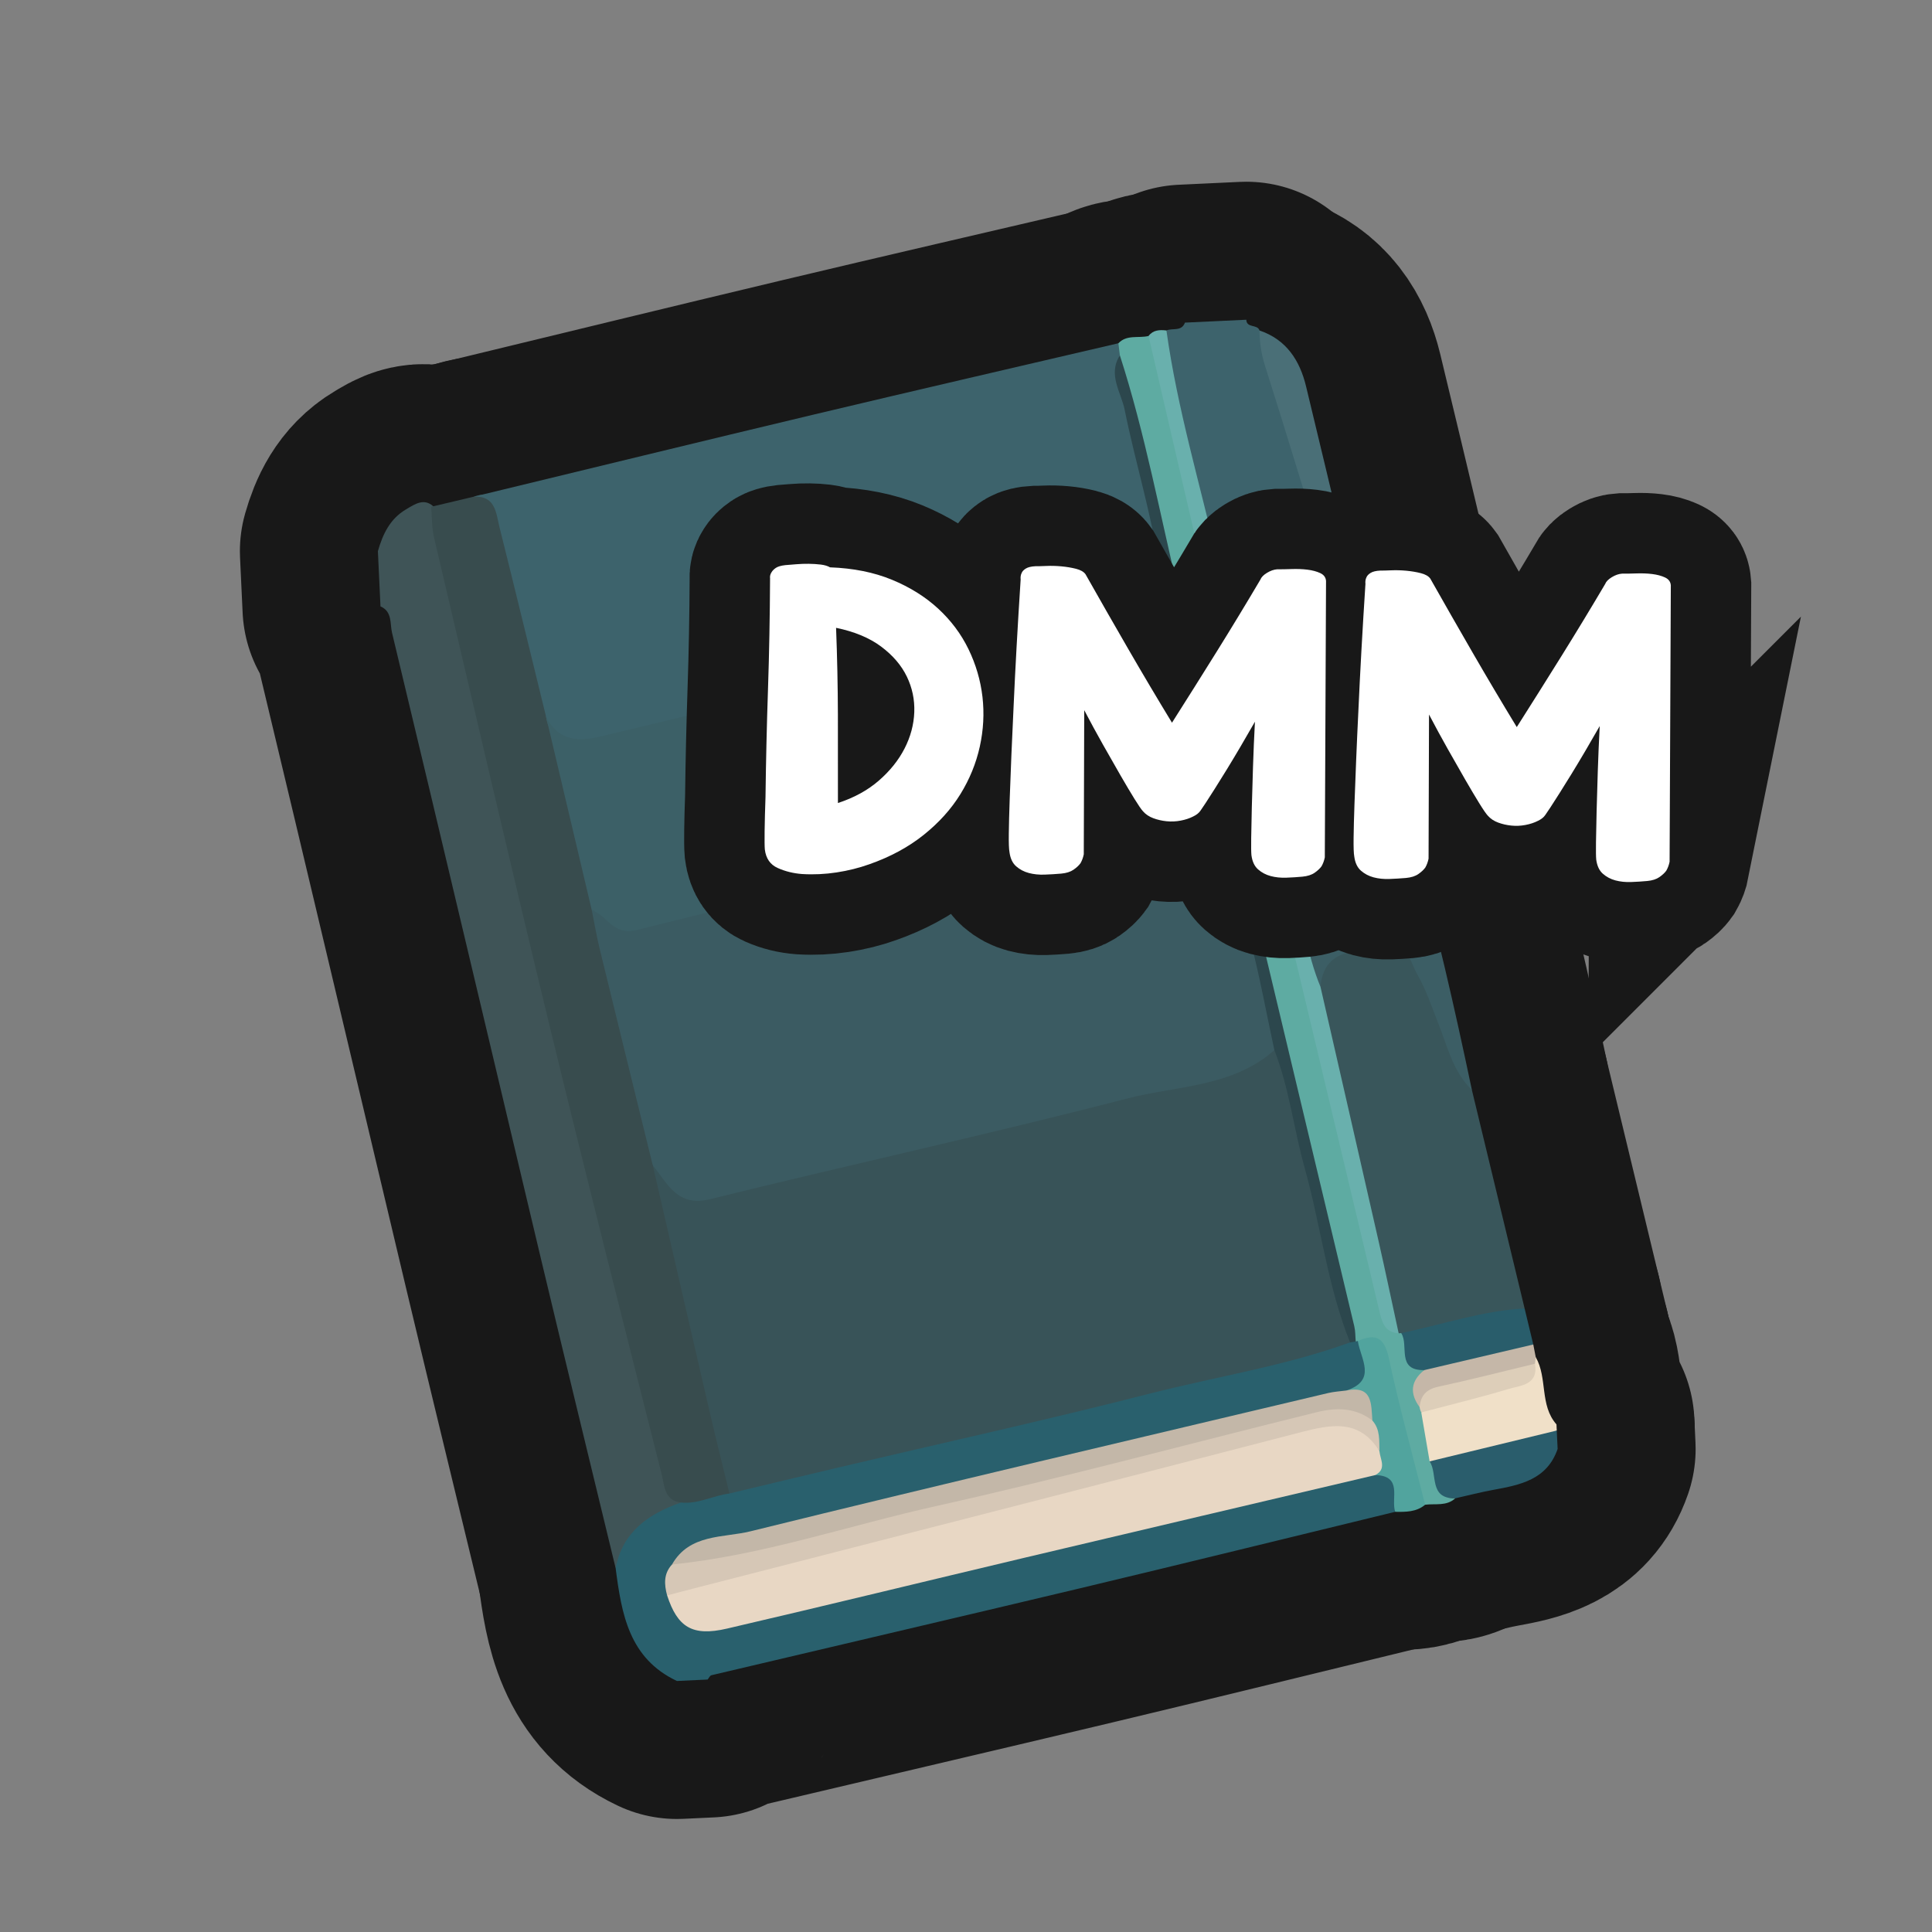 <?xml version="1.0" encoding="UTF-8"?>
<svg id="Layer_1" data-name="Layer 1" xmlns="http://www.w3.org/2000/svg" width="280" height="280" xmlns:xlink="http://www.w3.org/1999/xlink" viewBox="0 0 280 280">
  <rect x="0" y="0" width="280" height="280" fill="#808080" stroke="none"/>
  <a xlink:href="https://www.notion.so/dmmnotes/Dynamic-maturational-model-77167cb5f5ff412e92bc4ecd67b83109?pvs=4">
    <g>
      <g>
        <g>
          <path d="M202.204,219.103c-15.205,3.694-30.399,7.439-45.619,11.07-17.815,4.25-35.655,8.398-53.478,12.614-.221.052-.371.409-.554.624-1.482.07-2.964.139-4.446.209-6.961-3.274-8.029-9.751-8.884-16.345.197-5.875,2.026-7.845,9.593-10.351,2.319-.545,4.605-1.23,6.945-1.698,29.614-7.348,59.312-14.333,89.04-21.203.496-.114.993-.116,1.491-.018.226.104.452.214.68.318,3.128,4.832,2.756,6.197-2.242,8.249-26.643,6.726-53.464,12.718-80.14,19.307-5.367,1.326-11.223,1.363-15.836,5.085-.765,1.425-1.072,2.922-.696,4.526,1.972,3.975,5.309,3.601,8.793,2.792,13.528-3.142,27.03-6.393,40.549-9.576,15.963-3.759,31.898-7.636,47.866-11.375,1.441-.337,2.882-.663,4.387-.531,3.801.908,4.061,3.249,2.55,6.303Z" fill="none" stroke="#181818" stroke-linecap="round" stroke-linejoin="round" stroke-width="40"/>
          <path d="M98.685,217.753c-4.686,1.651-8.452,4.216-9.461,9.522-3.633-15.036-7.307-30.061-10.889-45.109-7.179-30.158-14.288-60.334-21.523-90.478-.305-1.272.065-3.07-1.67-3.801-.125-2.668-.251-5.336-.376-8.004.697-2.445,1.746-4.674,4.033-6.033,1.371-.815,2.799-1.859,4.302-.167,5.03,19.354,9.353,38.88,14.081,58.307,6.516,26.774,12.264,53.737,19.712,80.284.521,1.859,1.448,3.572,1.793,5.479Z" fill="none" stroke="#181818" stroke-linecap="round" stroke-linejoin="round" stroke-width="40"/>
          <path d="M169.046,47.894c.889-.395,2.196.2,2.685-1.138l8.892-.418c.039,1.256,1.624.611,1.915,1.558,2.368,4.312,3.336,9.126,4.814,13.744,4.894,15.297,9.024,30.828,13.971,46.11,1.589,4.889,2.91,9.841,3.511,14.961-2.758.41-2.895-1.901-3.543-3.537-2.87-7.246-5.179-14.702-8.137-21.917-.614-1.497-1.303-2.959-1.97-4.432-1.295-2.862-3.201-3.884-6.364-2.932-2.06.62-4.101,1.734-6.41,1.254-2.73-3.075-2.448-7.141-3.395-10.762-2.341-8.949-4.388-17.976-6.398-27.009-.421-1.893-.909-3.748.429-5.483Z" fill="none" stroke="#181818" stroke-linecap="round" stroke-linejoin="round" stroke-width="40"/>
          <path d="M222.572,196.689c1.734,3.022.537,6.949,3.004,9.745l.042.889c-5.623,3.776-11.988,4.637-18.552,4.726-1.541-2.117-2.024-4.487-1.686-7.053,3.072-3.517,7.752-2.966,11.604-4.525,1.732-.701,3.803-.705,4.62-2.845.233-.406.558-.717.969-.937Z" fill="none" stroke="#181818" stroke-linecap="round" stroke-linejoin="round" stroke-width="40"/>
          <path d="M207.193,211.792c6.142-1.49,12.283-2.979,18.425-4.469l.125,2.668c-1.534,4.449-5.393,5.215-9.317,5.93-1.855.338-3.684.816-5.524,1.23-3.877-.058-4.459-.899-3.709-5.36Z" fill="none" stroke="#181818" stroke-linecap="round" stroke-linejoin="round" stroke-width="40"/>
          <path d="M213.318,157.97c2.546,10.552,5.093,21.104,7.639,31.655-5.612,2.668-11.662,3.488-17.74,4.199-.495-.166-.889-.465-1.19-.889-3.227-9.519-4.999-19.407-7.226-29.173-1.54-6.752-3.658-13.382-4.485-20.293,1.048-5.133,2.779-6.422,8.807-7.464,4.416-.763,6.04,2.068,7.604,5.189,2.702,5.392,4.042,11.322,6.592,16.776Z" fill="none" stroke="#181818" stroke-linecap="round" stroke-linejoin="round" stroke-width="40"/>
          <path d="M213.318,157.97c-2.769-2.693-3.56-6.376-4.918-9.78-.93-2.331-1.722-4.753-2.962-6.913-1.132-1.971-1.538-5.228-5.173-4.236-3.628.99-8.413.299-8.888,5.986-2.323-.246-1.982-2.242-2.359-3.697-3.745-14.46-6.777-29.09-10.368-43.587-.397-1.604-.773-3.195.44-4.641,2.325-2.445,5.687-2.091,8.545-3.06,2.191-.742,3.012,1.366,3.827,2.905,4.845,9.15,7.408,19.198,11.215,28.759.504,1.265.623,2.576,2.158,3.007,3.341,11.629,5.988,23.425,8.485,35.258Z" fill="none" stroke="#181818" stroke-linecap="round" stroke-linejoin="round" stroke-width="40"/>
          <path d="M201.322,107.751c-4.327-7.294-5.851-15.583-8.329-23.531-3.233-10.372-6.337-20.785-9.635-31.136-.553-1.736-.809-3.417-.821-5.188,3.91,1.32,5.845,4.357,6.75,8.108,4.017,16.65,7.968,33.316,11.924,49.98.134.565.078,1.176.11,1.766Z" fill="none" stroke="#181818" stroke-linecap="round" stroke-linejoin="round" stroke-width="40"/>
          <path d="M203.073,193.205c5.953-1.234,11.752-3.242,17.884-3.578.419,1.742.839,3.485,1.258,5.229-4.578,3.922-10.464,3.436-15.834,4.707-3.94-.641-4.722-2.929-3.309-6.357Z" fill="none" stroke="#181818" stroke-linecap="round" stroke-linejoin="round" stroke-width="40"/>
          <path d="M206.414,198.566c5.267-1.237,10.534-2.474,15.802-3.711.118.612.236,1.224.355,1.835-.036.317-.073.634-.11.951-2.502,2.661-6.11,2.393-9.216,3.433-2.58.864-5.416,1.029-7.582,2.959-2.83-2.246-2.413-4.046.752-5.466Z" fill="none" stroke="#181818" stroke-linecap="round" stroke-linejoin="round" stroke-width="40"/>
          <path d="M206.414,198.566c-1.965,1.571-2.144,3.366-.673,5.368.272.102.398.249.378.442-.022.212-.068.32-.139.323.404,2.364.807,4.728,1.212,7.092,1.218,1.801-.182,5.415,3.712,5.359-1.273,1.173-2.885.736-4.363.927-1.824-.695-1.983-2.375-2.333-3.942-1.088-4.863-2.568-9.634-3.438-14.545-.437-2.469-1.493-4.381-3.986-5.245l-.302.074c-2.929-3.987-3.199-8.874-4.259-13.418-5.71-24.49-11.637-48.927-17.42-73.399-4.388-18.568-8.827-37.123-13.278-55.678-.122-.805.072-1.529.561-2.175,1.228-1.298,2.915-.697,4.37-1.057,1.694,1.112,1.771,2.987,2.173,4.687,10.661,45.163,21.501,90.284,32.076,135.467.373,1.596.856,3.137,1.997,4.381,0,0,.369-.022.37-.022,1.167,1.755-.765,5.441,3.342,5.362Z" fill="none" stroke="#181818" stroke-linecap="round" stroke-linejoin="round" stroke-width="40"/>
          <path d="M196.784,194.345c2.589-1.132,3.849-.537,4.499,2.491,1.53,7.129,3.479,14.167,5.258,21.242-1.275,1.066-2.806,1.05-4.338,1.026-.657-1.94,1.151-5.214-2.882-5.326-.355-1.263.056-2.609-.426-3.86-.159-1.366-.327-2.729-.809-4.031-.113-2.048-1.569-3.183-2.955-4.366,4.471-1.489,2.062-4.562,1.652-7.176Z" fill="none" stroke="#181818" stroke-linecap="round" stroke-linejoin="round" stroke-width="40"/>
          <path d="M195.658,194.553c-9.413,3.417-19.319,4.934-28.975,7.407-14.961,3.833-30.053,7.153-45.088,10.7-5.296,1.249-10.585,2.526-15.878,3.79-1.745-1.199-2.194-3.092-2.624-4.977-2.864-12.566-5.941-25.082-8.837-37.641-.364-1.58-.877-3.175.062-4.743.533-.419,1.219-.473,1.57.026,3.019,4.288,7.036,3.327,11.168,2.313,23.133-5.675,46.316-11.14,69.527-16.481,2.92-.672,5.026-3.166,8.15-3.06,2.751,2.895,2.607,6.814,3.424,10.318,2.514,10.778,5.441,21.463,7.499,32.347Z" fill="none" stroke="#181818" stroke-linecap="round" stroke-linejoin="round" stroke-width="40"/>
          <path d="M94.61,168.911c2.768,12.002,5.525,24.007,8.31,36.005.895,3.854,1.863,7.692,2.798,11.536-2.371.293-4.558,1.575-7.033,1.301-2.427-.281-2.381-2.46-2.772-4.007-5.521-21.814-11.058-43.625-16.363-65.491-5.685-23.432-11.143-46.92-16.655-70.394-.334-1.424-.278-2.941-.403-4.414,2.051-.486,4.103-.972,6.154-1.458,3.793-1.352,4.181,1.661,4.834,3.965,2.569,9.072,4.504,18.302,6.699,27.467,2.226,9.421,4.323,18.873,6.697,28.26,2.305,10.11,4.754,20.186,7.171,30.269.545,2.273,1.428,4.558.563,6.962Z" fill="none" stroke="#181818" stroke-linecap="round" stroke-linejoin="round" stroke-width="40"/>
          <path d="M199.919,210.315c.109,1.208,1.087,2.568-.6,3.463-16.882,3.976-33.77,7.936-50.648,11.937-14.446,3.425-28.867,6.955-43.328,10.317-4.995,1.161-7.151-.19-8.659-4.815,1.322-1.598,3.225-1.99,5.091-2.499,28.872-7.879,58.008-14.733,86.941-22.372.717-.189,1.45-.307,2.181-.436,5.879-1.04,6.25-.86,9.023,4.405Z" fill="none" stroke="#181818" stroke-linecap="round" stroke-linejoin="round" stroke-width="40"/>
          <path d="M199.919,210.315c-2.905-4.705-6.985-3.889-11.421-2.736-29.31,7.613-58.652,15.105-87.983,22.638-1.279.328-2.555.666-3.832 1-.432-1.601-.521-3.147.711-4.483,6.765-2.636,13.915-3.844,20.923-5.558,23.66-5.789,47.365-11.392,71.024-17.183,3.44-.842,7.028-2.063,9.556,1.886,1.153,1.292.973,2.891,1.022,4.437Z" fill="none" stroke="#181818" stroke-linecap="round" stroke-linejoin="round" stroke-width="40"/>
          <path d="M198.897,205.878c-2.445-1.902-5.249-1.904-8.02-1.221-18.405,4.537-36.714,9.497-55.211,13.615-12.75,2.839-25.185,7.155-38.272,8.461,2.546-4.477,7.456-3.839,11.363-4.803,27.863-6.87,55.808-13.41,83.731-20.041.861-.204,1.76-.249,2.642-.369,3.833-.774,3.576,1.985,3.767,4.357Z" fill="none" stroke="#181818" stroke-linecap="round" stroke-linejoin="round" stroke-width="40"/>
          <path d="M195.658,194.553c-3.276-8.177-4.24-16.956-6.597-25.373-1.577-5.63-2.219-11.501-4.37-16.984-1.694-1.46-2.042-3.51-2.473-5.543-2.541-11.988-5.512-23.876-8.345-35.796-2.355-9.418-4.29-18.935-6.716-28.337-2.076-8.772-4.273-17.515-6.144-26.332-.34-1.6-1.7-3.846,1.288-4.685,3.673,11.377,5.821,23.135,8.616,34.729,8.513,35.311,16.922,70.647,25.356,105.978.17.712.144,1.472.21,2.209-.274.051-.548.096-.824.134Z" fill="none" stroke="#181818" stroke-linecap="round" stroke-linejoin="round" stroke-width="40"/>
          <path d="M162.301,51.503c-1.781,2.783.181,5.351.692,7.883,1.565,7.748,3.955,15.321,5.085,23.173.982,4.964.616,5.825-4.417,7.128-12.455,3.225-25.021,6.005-37.527,9.029-12.217,2.955-24.449,5.857-36.703,8.665-1.298.297-2.587.621-3.921.728-3.337.267-5.826-.681-6.412-4.409-2.228-9.095-4.429-18.196-6.704-27.279-.509-2.031-.547-4.618-3.751-4.434,16.487-3.987,32.961-8.017,49.46-11.946,14.647-3.489,29.32-6.867,43.982-10.294.072.585.144,1.17.216,1.755Z" fill="none" stroke="#181818" stroke-linecap="round" stroke-linejoin="round" stroke-width="40"/>
          <path d="M202.702,193.226c-2.145-.131-2.458-1.805-2.839-3.399-2.969-12.436-5.929-24.873-8.893-37.31-5.043-21.156-10.113-42.306-15.12-63.471-3.18-13.441-6.266-26.903-9.394-40.356.674-.884,1.613-.907,2.592-.797,1.583,11.369,4.895,22.356,7.452,33.509.746,3.254.932,6.68,2.59,9.698,2.813,12.348,5.536,24.717,8.482,37.032,1.191,4.98,1.825,10.113,3.805,14.894,2.81,12.293,5.634,24.583,8.425,36.881,1.006,4.431,1.936,8.879,2.901,13.319Z" fill="none" stroke="#181818" stroke-linecap="round" stroke-linejoin="round" stroke-width="40"/>
          <path d="M205.98,204.7c-.124-.242-.204-.497-.238-.766.152-1.655.928-2.577,2.676-2.954,4.703-1.013,9.365-2.213,14.044-3.339.518,3.099-2.068,3.132-3.855,3.668-4.173,1.251-8.414,2.275-12.627,3.391Z" fill="none" stroke="#181818" stroke-linecap="round" stroke-linejoin="round" stroke-width="40"/>
          <path d="M174.759,110.76c3.012,8.286,4.215,17.031,6.444,25.518,1.379,5.249,2.34,10.609,3.489,15.919-6.099,5.38-14.14,5.142-21.35,7.01-20.054,5.197-40.308,9.613-60.422,14.584-4.809,1.189-6.131-2.27-8.31-4.88-2.574-10.482-5.159-20.962-7.712-31.449-.448-1.839-.761-3.711-1.136-5.568,10.574,3.205,20.072-2.086,29.881-4.138,15.947-3.336,31.725-7.507,47.62-11.129,4.386-.999,8.575-2.119,11.496-5.867Z" fill="none" stroke="#181818" stroke-linecap="round" stroke-linejoin="round" stroke-width="40"/>
          <path d="M174.759,110.76c-.738,3.608-2.913,5.051-6.591,5.896-25.331,5.816-50.619,11.832-75.838,18.115-3.582.893-4.309-2.155-6.568-2.877-2.221-9.398-4.442-18.795-6.663-28.193,1.581,3.599,4.603,3.831,7.792,3.07,17.548-4.188,35.072-8.474,52.609-12.704,8.125-1.96,16.23-4.025,24.409-5.73,3.496-.729,4.845-2.357,4.17-5.778,3.032,9.209,4.88,18.699,6.681,28.2Z" fill="none" stroke="#181818" stroke-linecap="round" stroke-linejoin="round" stroke-width="40"/>
        </g>
        <g>
          <path d="M202.204,219.103c-15.205,3.694-30.399,7.439-45.619,11.07-17.815,4.25-35.655,8.398-53.478,12.614-.221.052-.371.409-.554.624-1.482.07-2.964.139-4.446.209-6.961-3.274-8.029-9.751-8.884-16.345.197-5.875,2.026-7.845,9.593-10.351,2.319-.545,4.605-1.23,6.945-1.698,29.614-7.348,59.312-14.333,89.04-21.203.496-.114.993-.116,1.491-.018.226.104.452.214.68.318,3.128,4.832,2.756,6.197-2.242,8.249-26.643,6.726-53.464,12.718-80.14,19.307-5.367,1.326-11.223,1.363-15.836,5.085-.765,1.425-1.072,2.922-.696,4.526,1.972,3.975,5.309,3.601,8.793,2.792,13.528-3.142,27.03-6.393,40.549-9.576,15.963-3.759,31.898-7.636,47.866-11.375,1.441-.337,2.882-.663,4.387-.531,3.801.908,4.061,3.249,2.55,6.303Z" fill="#29606d" stroke-width="0"/>
          <path d="M98.685,217.753c-4.686,1.651-8.452,4.216-9.461,9.522-3.633-15.036-7.307-30.061-10.889-45.109-7.179-30.158-14.288-60.334-21.523-90.478-.305-1.272.065-3.07-1.67-3.801-.125-2.668-.251-5.336-.376-8.004.697-2.445,1.746-4.674,4.033-6.033,1.371-.815,2.799-1.859,4.302-.167,5.03,19.354,9.353,38.88,14.081,58.307,6.516,26.774,12.264,53.737,19.712,80.284.521,1.859,1.448,3.572,1.793,5.479Z" fill="#3f5457" stroke-width="0"/>
          <path d="M169.046,47.894c.889-.395,2.196.2,2.685-1.138l8.892-.418c.039,1.256,1.624.611,1.915,1.558,2.368,4.312,3.336,9.126,4.814,13.744,4.894,15.297,9.024,30.828,13.971,46.11,1.589,4.889,2.91,9.841,3.511,14.961-2.758.41-2.895-1.901-3.543-3.537-2.87-7.246-5.179-14.702-8.137-21.917-.614-1.497-1.303-2.959-1.97-4.432-1.295-2.862-3.201-3.884-6.364-2.932-2.06.62-4.101,1.734-6.41,1.254-2.73-3.075-2.448-7.141-3.395-10.762-2.341-8.949-4.388-17.976-6.398-27.009-.421-1.893-.909-3.748.429-5.483Z" fill="#3d636c" stroke-width="0"/>
          <path d="M222.572,196.689c1.734,3.022.537,6.949,3.004,9.745l.042.889c-5.623,3.776-11.988,4.637-18.552,4.726-1.541-2.117-2.024-4.487-1.686-7.053,3.072-3.517,7.752-2.966,11.604-4.525,1.732-.701,3.803-.705,4.62-2.845.233-.406.558-.717.969-.937Z" fill="#f0e0c8" stroke-width="0"/>
          <path d="M207.193,211.792c6.142-1.49,12.283-2.979,18.425-4.469l.125,2.668c-1.534,4.449-5.393,5.215-9.317,5.93-1.855.338-3.684.816-5.524,1.23-3.877-.058-4.459-.899-3.709-5.36Z" fill="#2a5d6c" stroke-width="0"/>
          <path d="M213.318,157.97c2.546,10.552,5.093,21.104,7.639,31.655-5.612,2.668-11.662,3.488-17.74,4.199-.495-.166-.889-.465-1.19-.889-3.227-9.519-4.999-19.407-7.226-29.173-1.54-6.752-3.658-13.382-4.485-20.293,1.048-5.133,2.779-6.422,8.807-7.464,4.416-.763,6.04,2.068,7.604,5.189,2.702,5.392,4.042,11.322,6.592,16.776Z" fill="#39565b" stroke-width="0"/>
          <path d="M213.318,157.97c-2.769-2.693-3.56-6.376-4.918-9.78-.93-2.331-1.722-4.753-2.962-6.913-1.132-1.971-1.538-5.228-5.173-4.236-3.628.99-8.413.299-8.888,5.986-2.323-.246-1.982-2.242-2.359-3.697-3.745-14.46-6.777-29.09-10.368-43.587-.397-1.604-.773-3.195.44-4.641,2.325-2.445,5.687-2.091,8.545-3.06,2.191-.742,3.012,1.366,3.827,2.905,4.845,9.15,7.408,19.198,11.215,28.759.504,1.265.623,2.576,2.158,3.007,3.341,11.629,5.988,23.425,8.485,35.258Z" fill="#3c5e65" stroke-width="0"/>
          <path d="M201.322,107.751c-4.327-7.294-5.851-15.583-8.329-23.531-3.233-10.372-6.337-20.785-9.635-31.136-.553-1.736-.809-3.417-.821-5.188,3.91,1.32,5.845,4.357,6.75,8.108,4.017,16.65,7.968,33.316,11.924,49.98.134.565.078,1.176.11,1.766Z" fill="#4a6f77" stroke-width="0"/>
          <path d="M203.073,193.205c5.953-1.234,11.752-3.242,17.884-3.578.419,1.742.839,3.485,1.258,5.229-4.578,3.922-10.464,3.436-15.834,4.707-3.94-.641-4.722-2.929-3.309-6.357Z" fill="#295d6b" stroke-width="0"/>
          <path d="M206.414,198.566c5.267-1.237,10.534-2.474,15.802-3.711.118.612.236,1.224.355,1.835-.036.317-.073.634-.11.951-2.502,2.661-6.11,2.393-9.216,3.433-2.58.864-5.416,1.029-7.582,2.959-2.83-2.246-2.413-4.046.752-5.466Z" fill="#c5b7a8" stroke-width="0"/>
          <path d="M206.414,198.566c-1.965,1.571-2.144,3.366-.673,5.368.272.102.398.249.378.442-.022.212-.068.32-.139.323.404,2.364.807,4.728,1.212,7.092,1.218,1.801-.182,5.415,3.712,5.359-1.273,1.173-2.885.736-4.363.927-1.824-.695-1.983-2.375-2.333-3.942-1.088-4.863-2.568-9.634-3.438-14.545-.437-2.469-1.493-4.381-3.986-5.245l-.302.074c-2.929-3.987-3.199-8.874-4.259-13.418-5.71-24.49-11.637-48.927-17.42-73.399-4.388-18.568-8.827-37.123-13.278-55.678-.122-.805.072-1.529.561-2.175,1.228-1.298,2.915-.697,4.37-1.057,1.694,1.112,1.771,2.987,2.173,4.687,10.661,45.163,21.501,90.284,32.076,135.467.373,1.596.856,3.137,1.997,4.381,0,0,.369-.022.37-.022,1.167,1.755-.765,5.441,3.342,5.362Z" fill="#5eaba2" stroke-width="0"/>
          <path d="M196.784,194.345c2.589-1.132,3.849-.537,4.499,2.491,1.53,7.129,3.479,14.167,5.258,21.242-1.275,1.066-2.806,1.05-4.338,1.026-.657-1.94,1.151-5.214-2.882-5.326-.355-1.263.056-2.609-.426-3.86-.159-1.366-.327-2.729-.809-4.031-.113-2.048-1.569-3.183-2.955-4.366,4.471-1.489,2.062-4.562,1.652-7.176Z" fill="#51a49e" stroke-width="0"/>
          <path d="M195.658,194.553c-9.413,3.417-19.319,4.934-28.975,7.407-14.961,3.833-30.053,7.153-45.088,10.7-5.296,1.249-10.585,2.526-15.878,3.79-1.745-1.199-2.194-3.092-2.624-4.977-2.864-12.566-5.941-25.082-8.837-37.641-.364-1.58-.877-3.175.062-4.743.533-.419,1.219-.473,1.57.026,3.019,4.288,7.036,3.327,11.168,2.313,23.133-5.675,46.316-11.14,69.527-16.481,2.92-.672,5.026-3.166,8.15-3.06,2.751,2.895,2.607,6.814,3.424,10.318,2.514,10.778,5.441,21.463,7.499,32.347Z" fill="#385358" stroke-width="0"/>
          <path d="M94.61,168.911c2.768,12.002,5.525,24.007,8.31,36.005.895,3.854,1.863,7.692,2.798,11.536-2.371.293-4.558,1.575-7.033,1.301-2.427-.281-2.381-2.46-2.772-4.007-5.521-21.814-11.058-43.625-16.363-65.491-5.685-23.432-11.143-46.92-16.655-70.394-.334-1.424-.278-2.941-.403-4.414,2.051-.486,4.103-.972,6.154-1.458,3.793-1.352,4.181,1.661,4.834,3.965,2.569,9.072,4.504,18.302,6.699,27.467,2.226,9.421,4.323,18.873,6.697,28.26,2.305,10.11,4.754,20.186,7.171,30.269.545,2.273,1.428,4.558.563,6.962Z" fill="#384c4e" stroke-width="0"/>
          <path d="M199.919,210.315c.109,1.208,1.087,2.568-.6,3.463-16.882,3.976-33.77,7.936-50.648,11.937-14.446,3.425-28.867,6.955-43.328,10.317-4.995,1.161-7.151-.19-8.659-4.815,1.322-1.598,3.225-1.99,5.091-2.499,28.872-7.879,58.008-14.733,86.941-22.372.717-.189,1.45-.307,2.181-.436,5.879-1.04,6.25-.86,9.023,4.405Z" fill="#e8d7c4" stroke-width="0"/>
          <path d="M199.919,210.315c-2.905-4.705-6.985-3.889-11.421-2.736-29.31,7.613-58.652,15.105-87.983,22.638-1.279.328-2.555.666-3.832 1-.432-1.601-.521-3.147.711-4.483,6.765-2.636,13.915-3.844,20.923-5.558,23.66-5.789,47.365-11.392,71.024-17.183,3.44-.842,7.028-2.063,9.556,1.886,1.153,1.292.973,2.891,1.022,4.437Z" fill="#d6c7b6" stroke-width="0"/>
          <path d="M198.897,205.878c-2.445-1.902-5.249-1.904-8.02-1.221-18.405,4.537-36.714,9.497-55.211,13.615-12.75,2.839-25.185,7.155-38.272,8.461,2.546-4.477,7.456-3.839,11.363-4.803,27.863-6.87,55.808-13.41,83.731-20.041.861-.204,1.76-.249,2.642-.369,3.833-.774,3.576,1.985,3.767,4.357Z" fill="#c3b7a8" stroke-width="0"/>
          <path d="M195.658,194.553c-3.276-8.177-4.24-16.956-6.597-25.373-1.577-5.63-2.219-11.501-4.37-16.984-1.694-1.46-2.042-3.51-2.473-5.543-2.541-11.988-5.512-23.876-8.345-35.796-2.355-9.418-4.29-18.935-6.716-28.337-2.076-8.772-4.273-17.515-6.144-26.332-.34-1.6-1.7-3.846,1.288-4.685,3.673,11.377,5.821,23.135,8.616,34.729,8.513,35.311,16.922,70.647,25.356,105.978.17.712.144,1.472.21,2.209-.274.051-.548.096-.824.134Z" fill="#2c474d" stroke-width="0"/>
          <path d="M162.301,51.503c-1.781,2.783.181,5.351.692,7.883,1.565,7.748,3.955,15.321,5.085,23.173.982,4.964.616,5.825-4.417,7.128-12.455,3.225-25.021,6.005-37.527,9.029-12.217,2.955-24.449,5.857-36.703,8.665-1.298.297-2.587.621-3.921.728-3.337.267-5.826-.681-6.412-4.409-2.228-9.095-4.429-18.196-6.704-27.279-.509-2.031-.547-4.618-3.751-4.434,16.487-3.987,32.961-8.017,49.46-11.946,14.647-3.489,29.32-6.867,43.982-10.294.072.585.144,1.17.216,1.755Z" fill="#3d636c" stroke-width="0"/>
          <path d="M202.702,193.226c-2.145-.131-2.458-1.805-2.839-3.399-2.969-12.436-5.929-24.873-8.893-37.31-5.043-21.156-10.113-42.306-15.12-63.471-3.18-13.441-6.266-26.903-9.394-40.356.674-.884,1.613-.907,2.592-.797,1.583,11.369,4.895,22.356,7.452,33.509.746,3.254.932,6.68,2.59,9.698,2.813,12.348,5.536,24.717,8.482,37.032,1.191,4.98,1.825,10.113,3.805,14.894,2.81,12.293,5.634,24.583,8.425,36.881,1.006,4.431,1.936,8.879,2.901,13.319Z" fill="#69b0ad" stroke-width="0"/>
          <path d="M205.98,204.7c-.124-.242-.204-.497-.238-.766.152-1.655.928-2.577,2.676-2.954,4.703-1.013,9.365-2.213,14.044-3.339.518,3.099-2.068,3.132-3.855,3.668-4.173,1.251-8.414,2.275-12.627,3.391Z" fill="#ddceb9" stroke-width="0"/>
          <path d="M174.759,110.76c3.012,8.286,4.215,17.031,6.444,25.518,1.379,5.249,2.34,10.609,3.489,15.919-6.099,5.38-14.14,5.142-21.35,7.01-20.054,5.197-40.308,9.613-60.422,14.584-4.809,1.189-6.131-2.27-8.31-4.88-2.574-10.482-5.159-20.962-7.712-31.449-.448-1.839-.761-3.711-1.136-5.568,10.574,3.205,20.072-2.086,29.881-4.138,15.947-3.336,31.725-7.507,47.62-11.129,4.386-.999,8.575-2.119,11.496-5.867Z" fill="#3b5b62" stroke-width="0"/>
          <path d="M174.759,110.76c-.738,3.608-2.913,5.051-6.591,5.896-25.331,5.816-50.619,11.832-75.838,18.115-3.582.893-4.309-2.155-6.568-2.877-2.221-9.398-4.442-18.795-6.663-28.193,1.581,3.599,4.603,3.831,7.792,3.07,17.548-4.188,35.072-8.474,52.609-12.704,8.125-1.96,16.23-4.025,24.409-5.73,3.496-.729,4.845-2.357,4.17-5.778,3.032,9.209,4.88,18.699,6.681,28.2Z" fill="#3c6067" stroke-width="0"/>
        </g>
      </g>
      <g>
        <g>
          <path d="M120.293,82.222c3.368.122,6.36.722,8.974,1.799,2.613,1.079,4.851,2.478,6.712,4.198,1.86,1.72,3.325,3.681,4.392,5.884,1.065,2.203,1.738,4.5,2.015,6.89.275,2.391.146,4.795-.387,7.215-.535,2.419-1.472,4.715-2.812,6.888-1.341,2.172-3.118,4.143-5.329,5.91-2.212,1.768-4.835,3.185-7.868,4.25-1.496.534-3.077.928-4.744,1.183-1.668.255-3.332.333-4.994.233-1.269-.096-2.446-.386-3.535-.873s-1.713-1.383-1.871-2.687c-.038-.434-.049-1.332-.031-2.693.017-1.361.059-2.987.127-4.88.065-5.207.186-10.413.361-15.618.175-5.205.274-10.568.301-16.092-.04-.316.029-.611.209-.885.135-.235.345-.449.632-.643.287-.193.737-.325,1.352-.397.438-.034.964-.077,1.577-.128.614-.052,1.227-.074,1.84-.066.612.008,1.191.045,1.738.111s.993.2,1.343.402ZM121.438,116.38c2.329-.759,4.302-1.839,5.918-3.239,1.615-1.4,2.861-2.953,3.736-4.657.875-1.706,1.346-3.465,1.413-5.279.065-1.813-.296-3.534-1.085-5.162-.79-1.627-2.03-3.073-3.721-4.337-1.692-1.264-3.868-2.169-6.529-2.716.164,4.225.251,8.446.264,12.667.012,4.223.013,8.463.004,12.723Z" fill="none" stroke="#181818" stroke-linecap="round" stroke-width="23.312"/>
          <path d="M192.003,124.253c-.095.472-.253.905-.476,1.296-.224.313-.556.625-.997.935-.443.31-1.036.499-1.78.569-.745.069-1.523.119-2.333.148-.812.029-1.565-.049-2.264-.236-.697-.187-1.307-.509-1.827-.97-.52-.46-.839-1.144-.958-2.054-.039-.394-.052-1.213-.035-2.456.016-1.243.045-2.741.09-4.497.043-1.754.101-3.706.172-5.856.07-2.149.163-4.327.28-6.536-.716,1.254-1.418,2.468-2.11,3.643s-1.35,2.271-1.974,3.289c-.624,1.018-1.203,1.948-1.737,2.789-.535.842-.98,1.536-1.337,2.083-.268.391-.512.753-.733,1.085-.223.333-.575.614-1.059.845-.528.27-1.131.469-1.81.599-.679.13-1.355.161-2.032.093-.677-.067-1.318-.213-1.927-.438-.609-.225-1.106-.556-1.494-.996-.259-.279-.677-.886-1.253-1.821-.578-.934-1.251-2.066-2.021-3.399-.77-1.331-1.614-2.811-2.532-4.44-.919-1.629-1.825-3.298-2.721-5.005l-.065,20.888c-.095.472-.253.905-.477,1.296-.225.313-.559.625-1.003.934-.445.311-1.042.5-1.792.569-.795.069-1.6.118-2.414.147-.815.029-1.575-.049-2.278-.236-.702-.187-1.314-.509-1.838-.97-.523-.459-.846-1.144-.965-2.054-.084-.435-.115-1.333-.098-2.694.017-1.361.059-3.007.128-4.94.067-1.931.149-4.061.245-6.388.095-2.326.2-4.672.318-7.038.247-5.56.588-11.709,1.025-18.45-.039-.355.009-.67.145-.945.091-.236.292-.449.603-.644.31-.193.774-.306,1.393-.337.353.004.882-.008,1.587-.039.706-.03,1.433-.012,2.181.057s1.452.187,2.11.352c.659.167,1.118.428,1.379.787,2.044,3.616,4.101,7.212,6.169,10.789,2.067,3.576,4.189,7.154,6.366,10.732,2.188-3.443,4.355-6.888,6.501-10.333,2.144-3.444,4.245-6.909,6.305-10.394.135-.354.456-.685.965-.994.507-.309,1.001-.48,1.483-.514.568.007,1.259-.003,2.069-.033.811-.029,1.576,0,2.298.088.72.089,1.342.254,1.864.497s.802.622.84,1.135l-.177,40.061Z" fill="none" stroke="#181818" stroke-linecap="round" stroke-width="23.312"/>
          <path d="M241.972,124.883c-.095.472-.253.905-.476,1.296-.224.313-.556.624-.997.934-.443.311-1.036.5-1.781.569-.744.069-1.522.119-2.332.148-.812.029-1.565-.049-2.264-.235-.697-.187-1.307-.509-1.827-.97-.52-.459-.839-1.144-.958-2.054-.039-.394-.051-1.214-.035-2.456.016-1.243.045-2.741.09-4.497.043-1.754.101-3.707.172-5.856.07-2.148.163-4.327.28-6.536-.716,1.254-1.418,2.468-2.11,3.643-.692,1.175-1.35,2.271-1.974,3.289-.625,1.019-1.204,1.948-1.737,2.789-.535.842-.98,1.537-1.337,2.084-.268.391-.512.753-.733,1.085-.223.333-.575.614-1.059.845-.528.27-1.131.469-1.81.598-.679.13-1.355.161-2.032.093-.677-.068-1.318-.213-1.927-.438-.609-.225-1.106-.556-1.494-.996-.259-.279-.677-.886-1.254-1.821-.577-.933-1.25-2.066-2.02-3.398-.77-1.331-1.614-2.811-2.532-4.44-.919-1.629-1.825-3.297-2.721-5.005l-.065,20.888c-.095.472-.253.905-.477,1.296-.225.313-.559.625-1.003.935-.445.31-1.042.499-1.792.569-.795.068-1.601.117-2.414.146-.815.029-1.575-.049-2.278-.235-.702-.187-1.314-.51-1.838-.97-.523-.46-.846-1.144-.965-2.054-.084-.435-.115-1.333-.098-2.693.017-1.361.059-3.007.128-4.94.067-1.931.149-4.061.245-6.387.095-2.326.2-4.673.318-7.038.247-5.561.588-11.71,1.025-18.451-.039-.355.009-.67.145-.945.091-.236.292-.45.603-.644.31-.193.774-.306,1.393-.337.353.004.882-.008,1.587-.039.705-.03,1.433-.012,2.181.057.748.069,1.452.187,2.11.353.659.167,1.118.428,1.379.787,2.044,3.616,4.101,7.212,6.169,10.789,2.067,3.577,4.189,7.154,6.366,10.732,2.188-3.443,4.355-6.888,6.501-10.333,2.144-3.444,4.245-6.909,6.305-10.395.135-.354.456-.684.965-.994.507-.309,1.001-.481,1.483-.514.568.007,1.259-.004,2.069-.033.811-.029,1.576 0,2.297.088.721.088,1.343.253,1.865.497.522.243.802.622.84,1.135l-.177,40.06Z" fill="none" stroke="#181818" stroke-linecap="round" stroke-width="23.312"/>
        </g>
        <g>
          <path d="M120.293,82.222c3.368.122,6.36.722,8.974,1.799,2.613,1.079,4.851,2.478,6.712,4.198,1.86,1.72,3.325,3.681,4.392,5.884,1.065,2.203,1.738,4.5,2.015,6.89.275,2.391.146,4.795-.387,7.215-.535,2.419-1.472,4.715-2.812,6.888-1.341,2.172-3.118,4.143-5.329,5.91-2.212,1.768-4.835,3.185-7.868,4.25-1.496.534-3.077.928-4.744,1.183-1.668.255-3.332.333-4.994.233-1.269-.096-2.446-.386-3.535-.873s-1.713-1.383-1.871-2.687c-.038-.434-.049-1.332-.031-2.693.017-1.361.059-2.987.127-4.88.065-5.207.186-10.413.361-15.618.175-5.205.274-10.568.301-16.092-.04-.316.029-.611.209-.885.135-.235.345-.449.632-.643.287-.193.737-.325,1.352-.397.438-.034.964-.077,1.577-.128.614-.052,1.227-.074,1.84-.066.612.008,1.191.045,1.738.111s.993.2,1.343.402ZM121.438,116.38c2.329-.759,4.302-1.839,5.918-3.239,1.615-1.4,2.861-2.953,3.736-4.657.875-1.706,1.346-3.465,1.413-5.279.065-1.813-.296-3.534-1.085-5.162-.79-1.627-2.03-3.073-3.721-4.337-1.692-1.264-3.868-2.169-6.529-2.716.164,4.225.251,8.446.264,12.667.012,4.223.013,8.463.004,12.723Z" fill="#fff" stroke-width="0"/>
          <path d="M192.003,124.253c-.095.472-.253.905-.476,1.296-.224.313-.556.625-.997.935-.443.31-1.036.499-1.78.569-.745.069-1.523.119-2.333.148-.812.029-1.565-.049-2.264-.236-.697-.187-1.307-.509-1.827-.97-.52-.46-.839-1.144-.958-2.054-.039-.394-.052-1.213-.035-2.456.016-1.243.045-2.741.09-4.497.043-1.754.101-3.706.172-5.856.07-2.149.163-4.327.28-6.536-.716,1.254-1.418,2.468-2.11,3.643s-1.35,2.271-1.974,3.289c-.624,1.018-1.203,1.948-1.737,2.789-.535.842-.98,1.536-1.337,2.083-.268.391-.512.753-.733,1.085-.223.333-.575.614-1.059.845-.528.27-1.131.469-1.81.599-.679.13-1.355.161-2.032.093-.677-.067-1.318-.213-1.927-.438-.609-.225-1.106-.556-1.494-.996-.259-.279-.677-.886-1.253-1.821-.578-.934-1.251-2.066-2.021-3.399-.77-1.331-1.614-2.811-2.532-4.44-.919-1.629-1.825-3.298-2.721-5.005l-.065,20.888c-.095.472-.253.905-.477,1.296-.225.313-.559.625-1.003.934-.445.311-1.042.5-1.792.569-.795.069-1.6.118-2.414.147-.815.029-1.575-.049-2.278-.236-.702-.187-1.314-.509-1.838-.97-.523-.459-.846-1.144-.965-2.054-.084-.435-.115-1.333-.098-2.694.017-1.361.059-3.007.128-4.94.067-1.931.149-4.061.245-6.388.095-2.326.2-4.672.318-7.038.247-5.56.588-11.709,1.025-18.45-.039-.355.009-.67.145-.945.091-.236.292-.449.603-.644.31-.193.774-.306,1.393-.337.353.004.882-.008,1.587-.039.706-.03,1.433-.012,2.181.057s1.452.187,2.11.352c.659.167,1.118.428,1.379.787,2.044,3.616,4.101,7.212,6.169,10.789,2.067,3.576,4.189,7.154,6.366,10.732,2.188-3.443,4.355-6.888,6.501-10.333,2.144-3.444,4.245-6.909,6.305-10.394.135-.354.456-.685.965-.994.507-.309,1.001-.48,1.483-.514.568.007,1.259-.003,2.069-.033.811-.029,1.576,0,2.298.088.72.089,1.342.254,1.864.497s.802.622.84,1.135l-.177,40.061Z" fill="#fff" stroke-width="0"/>
          <path d="M241.972,124.883c-.095.472-.253.905-.476,1.296-.224.313-.556.624-.997.934-.443.311-1.036.5-1.781.569-.744.069-1.522.119-2.332.148-.812.029-1.565-.049-2.264-.235-.697-.187-1.307-.509-1.827-.97-.52-.459-.839-1.144-.958-2.054-.039-.394-.051-1.214-.035-2.456.016-1.243.045-2.741.09-4.497.043-1.754.101-3.707.172-5.856.07-2.148.163-4.327.28-6.536-.716,1.254-1.418,2.468-2.11,3.643-.692,1.175-1.35,2.271-1.974,3.289-.625,1.019-1.204,1.948-1.737,2.789-.535.842-.98,1.537-1.337,2.084-.268.391-.512.753-.733,1.085-.223.333-.575.614-1.059.845-.528.27-1.131.469-1.81.598-.679.13-1.355.161-2.032.093-.677-.068-1.318-.213-1.927-.438-.609-.225-1.106-.556-1.494-.996-.259-.279-.677-.886-1.254-1.821-.577-.933-1.25-2.066-2.02-3.398-.77-1.331-1.614-2.811-2.532-4.44-.919-1.629-1.825-3.297-2.721-5.005l-.065,20.888c-.095.472-.253.905-.477,1.296-.225.313-.559.625-1.003.935-.445.31-1.042.499-1.792.569-.795.068-1.601.117-2.414.146-.815.029-1.575-.049-2.278-.235-.702-.187-1.314-.51-1.838-.97-.523-.46-.846-1.144-.965-2.054-.084-.435-.115-1.333-.098-2.693.017-1.361.059-3.007.128-4.94.067-1.931.149-4.061.245-6.387.095-2.326.2-4.673.318-7.038.247-5.561.588-11.71,1.025-18.451-.039-.355.009-.67.145-.945.091-.236.292-.45.603-.644.31-.193.774-.306,1.393-.337.353.004.882-.008,1.587-.039.705-.03,1.433-.012,2.181.057.748.069,1.452.187,2.11.353.659.167,1.118.428,1.379.787,2.044,3.616,4.101,7.212,6.169,10.789,2.067,3.577,4.189,7.154,6.366,10.732,2.188-3.443,4.355-6.888,6.501-10.333,2.144-3.444,4.245-6.909,6.305-10.395.135-.354.456-.684.965-.994.507-.309,1.001-.481,1.483-.514.568.007,1.259-.004,2.069-.033.811-.029,1.576 0,2.297.088.721.088,1.343.253,1.865.497.522.243.802.622.84,1.135l-.177,40.06Z" fill="#fff" stroke-width="0"/>
        </g>
      </g>
    </g>
  </a>
</svg>